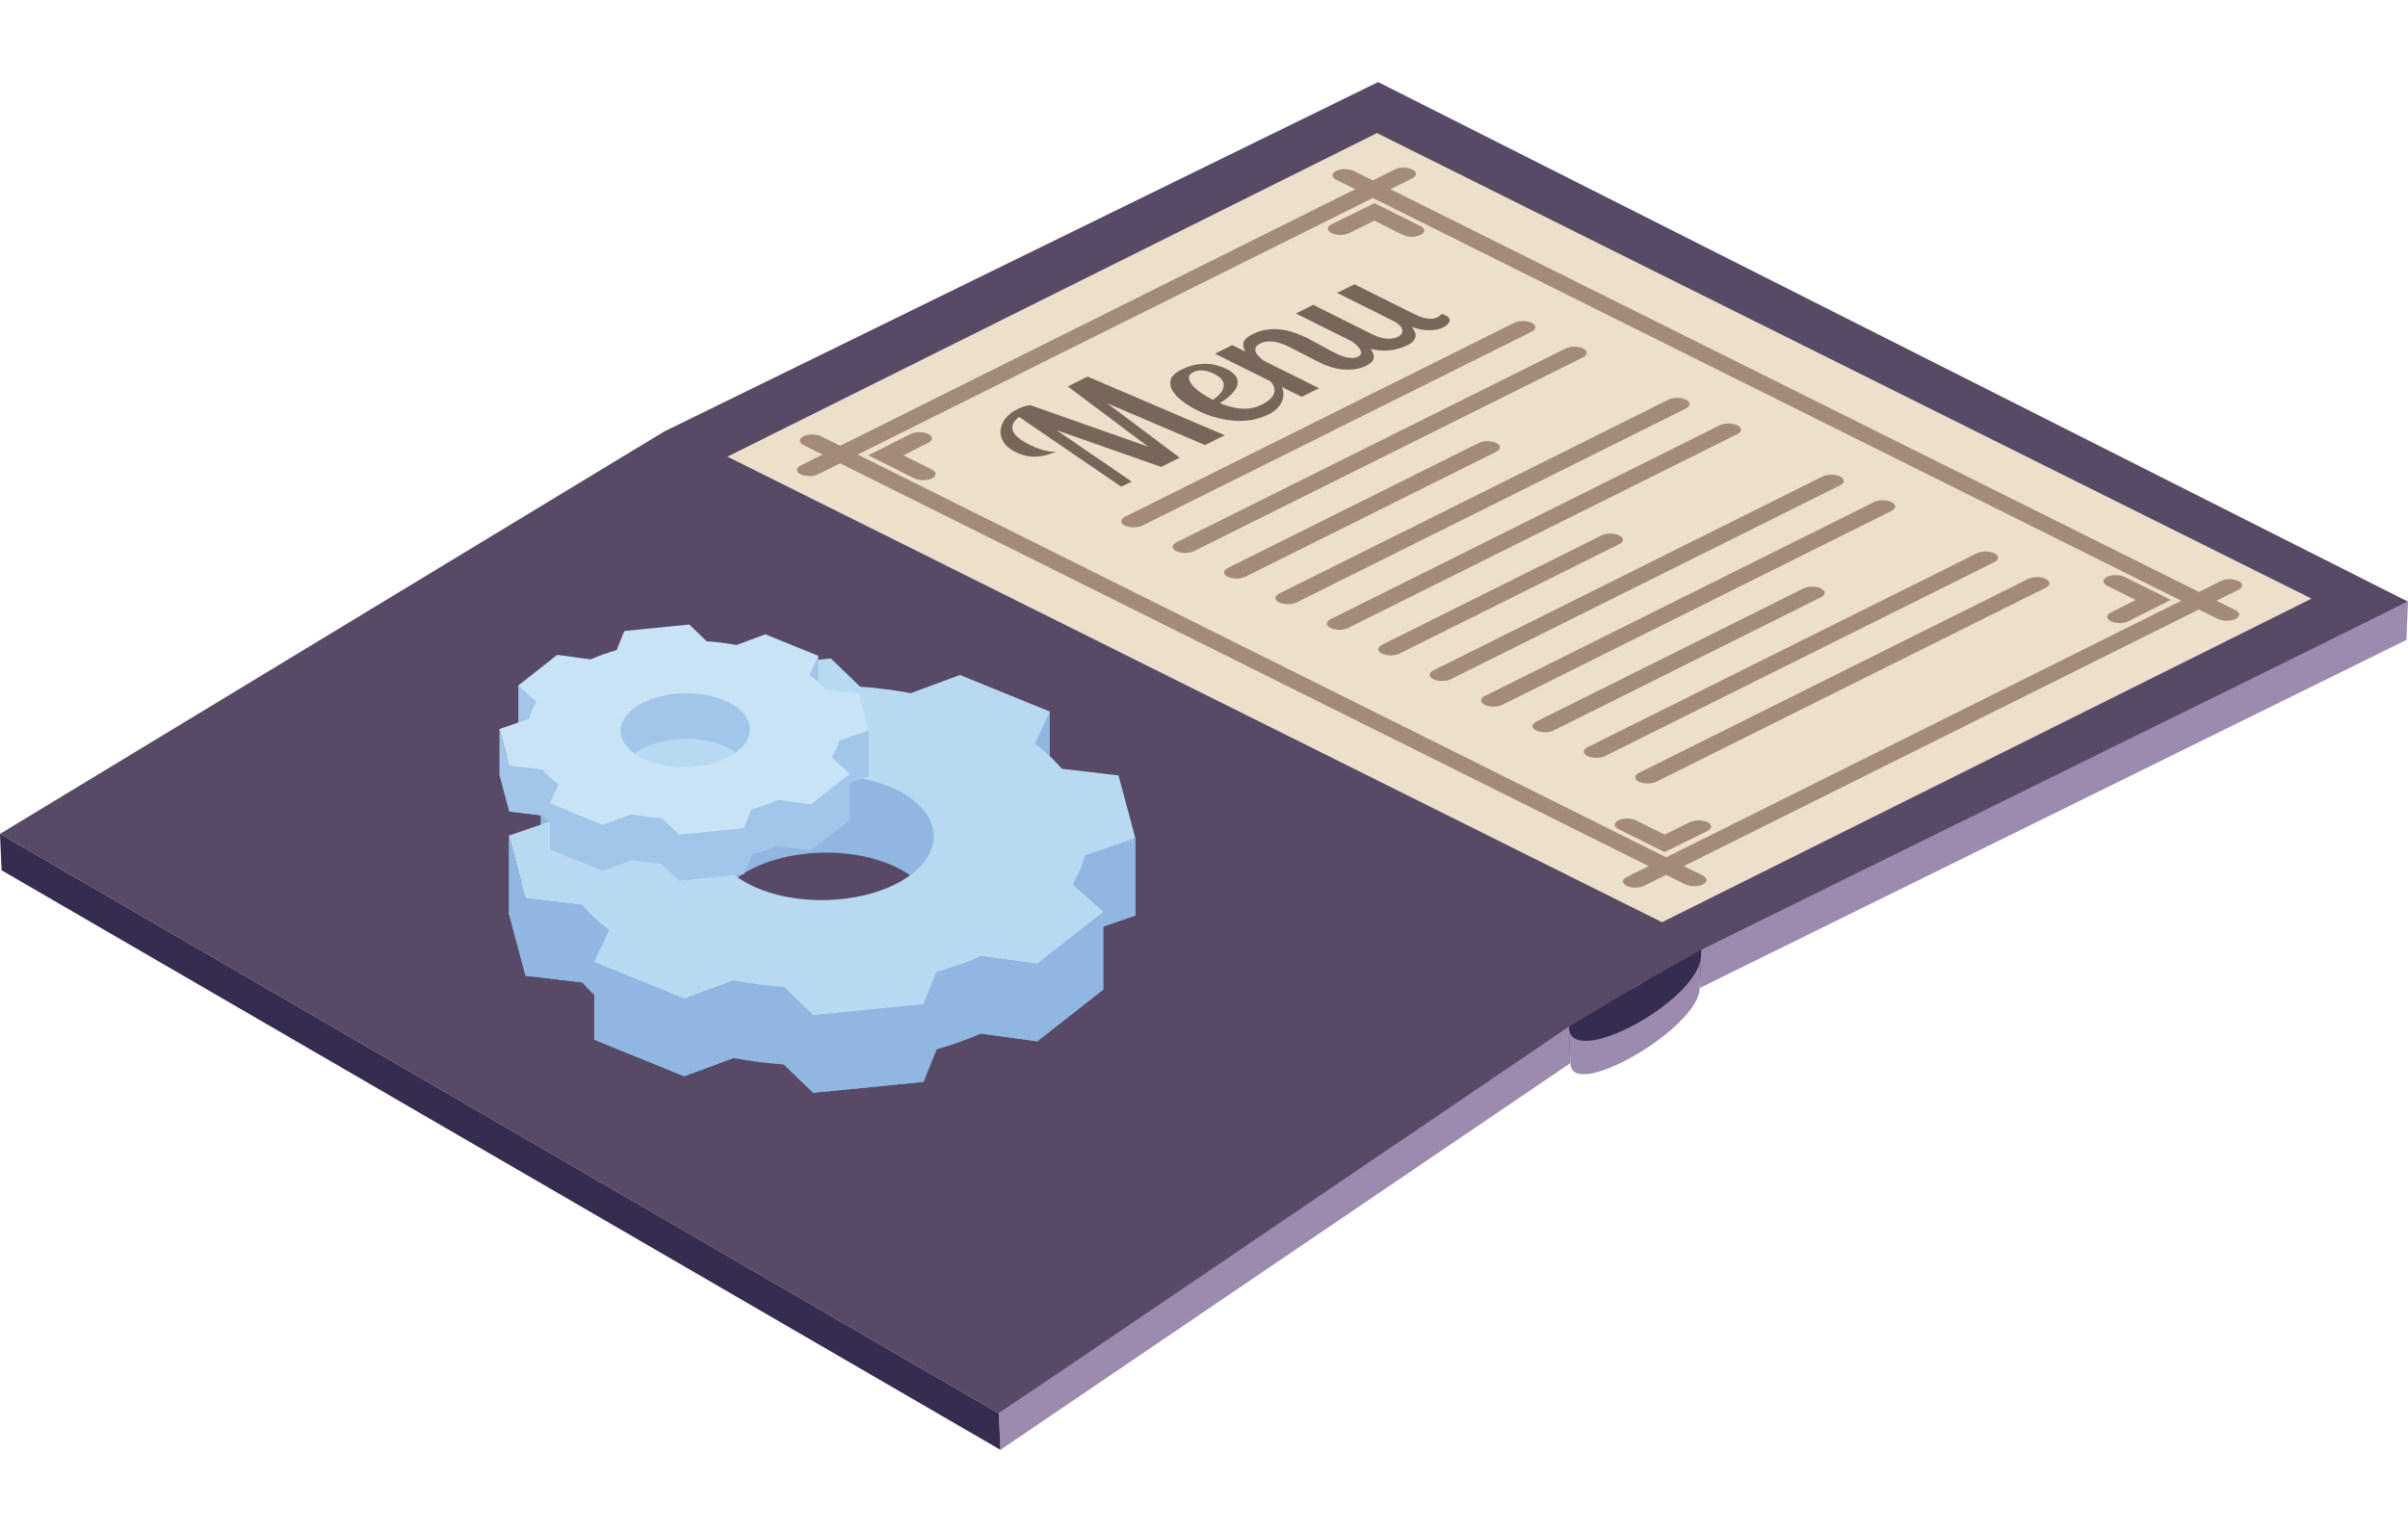 <svg width="88" height="56" viewBox="0 0 88 56" fill="none" xmlns="http://www.w3.org/2000/svg">
<g clip-path="url(#clip0_2790_8946)">
<path d="M36.502 51.669L0 30.483L24.264 15.779L50.364 3L88 21.994L59.843 36.032L36.502 51.669Z" fill="#584967"/>
<path d="M57.09 38.653L59.691 37.749L62.291 35.73L62.174 34.718L59.843 36.032L57.334 37.53L57.09 38.653Z" fill="#362C4F"/>
<path d="M62.116 36.117L87.942 23.393L88 21.994L62.174 34.718L62.116 36.117Z" fill="#9C8BAF"/>
<path d="M57.392 38.861L36.561 53L36.502 51.669L57.334 37.53L57.392 38.861Z" fill="#9C8BAF"/>
<path d="M57.392 38.861C57.392 40.309 62.116 37.566 62.116 36.117L62.166 34.909C62.166 36.551 57.334 39.172 57.334 37.53L57.392 38.861H57.392Z" fill="#9C8BAF"/>
<path d="M36.561 53L36.502 51.669L0 30.483L0.058 31.814L36.561 53Z" fill="#362C4F"/>
<path d="M84.475 21.883L60.738 33.712L26.584 16.693L50.322 4.864L84.475 21.883Z" fill="#ECE0CB"/>
<path d="M62.231 32.328C62.054 32.416 61.766 32.416 61.588 32.328L29.363 16.27C29.186 16.181 29.186 16.038 29.363 15.949C29.541 15.861 29.829 15.861 30.007 15.949L62.232 32.007C62.409 32.096 62.409 32.239 62.232 32.328H62.231Z" fill="#A48A7B"/>
<path d="M81.697 22.627C81.52 22.715 81.232 22.715 81.054 22.627L48.829 6.569C48.652 6.481 48.652 6.337 48.829 6.248C49.007 6.16 49.294 6.16 49.472 6.248L81.698 22.306C81.875 22.395 81.875 22.538 81.698 22.627H81.697Z" fill="#A48A7B"/>
<path d="M51.615 6.516L29.899 17.337C29.721 17.425 29.433 17.425 29.256 17.337C29.078 17.248 29.078 17.105 29.256 17.017L50.972 6.195C51.149 6.107 51.437 6.107 51.615 6.195C51.792 6.284 51.792 6.427 51.615 6.516Z" fill="#A48A7B"/>
<path d="M81.804 21.559L60.088 32.381C59.911 32.469 59.623 32.469 59.445 32.381C59.268 32.292 59.268 32.149 59.445 32.06L81.161 21.239C81.339 21.151 81.626 21.151 81.804 21.239C81.982 21.328 81.982 21.471 81.804 21.559Z" fill="#A48A7B"/>
<path d="M34.058 17.486C33.88 17.575 33.593 17.575 33.415 17.486L31.729 16.646L33.278 15.866C33.278 15.866 33.279 15.865 33.28 15.864C33.457 15.777 33.743 15.776 33.921 15.864C34.1 15.951 34.102 16.095 33.925 16.184L33.012 16.645L34.058 17.166C34.236 17.255 34.236 17.398 34.058 17.486H34.058Z" fill="#A48A7B"/>
<path d="M77.78 22.711C77.603 22.799 77.317 22.799 77.139 22.712C76.961 22.624 76.959 22.48 77.135 22.392L78.049 21.931L77.002 21.41C76.825 21.321 76.825 21.177 77.002 21.089C77.179 21 77.467 21 77.645 21.089L79.331 21.929L77.782 22.71C77.782 22.71 77.781 22.71 77.78 22.711H77.78Z" fill="#A48A7B"/>
<path d="M51.916 8.588C51.738 8.676 51.45 8.676 51.273 8.588L50.226 8.066L49.301 8.522C49.123 8.61 48.835 8.609 48.658 8.52C48.483 8.431 48.483 8.288 48.66 8.2C48.66 8.2 48.661 8.2 48.662 8.199L50.229 7.427L51.915 8.267C52.093 8.356 52.093 8.499 51.915 8.588H51.916Z" fill="#A48A7B"/>
<path d="M62.4 30.375C62.4 30.375 62.399 30.376 62.398 30.377L60.831 31.148L59.145 30.308C58.968 30.22 58.968 30.076 59.145 29.988C59.322 29.899 59.61 29.899 59.788 29.988L60.835 30.509L61.759 30.055C61.937 29.966 62.225 29.968 62.402 30.056C62.578 30.145 62.577 30.288 62.4 30.376V30.375Z" fill="#A48A7B"/>
<path d="M55.977 12.124L41.752 19.212C41.575 19.301 41.287 19.301 41.109 19.212C40.931 19.124 40.931 18.98 41.109 18.892L55.334 11.803C55.512 11.715 55.799 11.715 55.977 11.803C56.155 11.892 56.155 12.036 55.977 12.124Z" fill="#A48A7B"/>
<path d="M57.856 13.06L43.63 20.148C43.453 20.237 43.165 20.237 42.987 20.148C42.81 20.06 42.81 19.916 42.987 19.828L57.213 12.739C57.39 12.651 57.678 12.651 57.856 12.739C58.033 12.828 58.033 12.972 57.856 13.06Z" fill="#A48A7B"/>
<path d="M54.681 16.514L45.509 21.084C45.332 21.173 45.044 21.173 44.866 21.084C44.689 20.996 44.689 20.852 44.866 20.764L54.038 16.194C54.215 16.105 54.503 16.105 54.681 16.194C54.858 16.282 54.858 16.425 54.681 16.514Z" fill="#A48A7B"/>
<path d="M61.612 14.932L47.387 22.02C47.21 22.109 46.922 22.109 46.744 22.02C46.566 21.932 46.566 21.788 46.744 21.7L60.969 14.611C61.147 14.523 61.434 14.523 61.612 14.611C61.79 14.7 61.79 14.844 61.612 14.932Z" fill="#A48A7B"/>
<path d="M63.491 15.868L49.266 22.956C49.088 23.045 48.8 23.045 48.623 22.956C48.445 22.868 48.445 22.724 48.623 22.636L62.848 15.547C63.025 15.459 63.313 15.459 63.491 15.547C63.668 15.636 63.668 15.779 63.491 15.867V15.868Z" fill="#A48A7B"/>
<path d="M59.176 19.89L51.144 23.892C50.967 23.981 50.679 23.981 50.501 23.892C50.324 23.804 50.324 23.66 50.501 23.572L58.533 19.57C58.711 19.481 58.998 19.481 59.176 19.57C59.354 19.658 59.354 19.802 59.176 19.89Z" fill="#A48A7B"/>
<path d="M67.248 17.74L53.022 24.828C52.845 24.917 52.557 24.917 52.379 24.828C52.202 24.74 52.202 24.596 52.379 24.508L66.604 17.419C66.782 17.331 67.07 17.331 67.248 17.419C67.425 17.508 67.425 17.651 67.248 17.74Z" fill="#A48A7B"/>
<path d="M69.126 18.676L54.901 25.765C54.724 25.853 54.436 25.853 54.258 25.765C54.08 25.676 54.08 25.532 54.258 25.444L68.483 18.355C68.66 18.267 68.948 18.267 69.126 18.355C69.304 18.444 69.304 18.587 69.126 18.676Z" fill="#A48A7B"/>
<path d="M66.548 21.833L56.779 26.701C56.602 26.79 56.314 26.79 56.136 26.701C55.958 26.613 55.959 26.469 56.136 26.381L65.905 21.512C66.082 21.424 66.37 21.424 66.548 21.512C66.725 21.601 66.725 21.744 66.548 21.833Z" fill="#A48A7B"/>
<path d="M72.883 20.548L58.657 27.637C58.48 27.725 58.192 27.725 58.014 27.637C57.837 27.548 57.837 27.404 58.014 27.316L72.24 20.227C72.417 20.139 72.705 20.139 72.883 20.227C73.06 20.316 73.06 20.459 72.883 20.548Z" fill="#A48A7B"/>
<path d="M74.761 21.484L60.536 28.573C60.358 28.661 60.071 28.661 59.893 28.573C59.715 28.484 59.715 28.34 59.893 28.252L74.118 21.163C74.296 21.075 74.583 21.075 74.761 21.163C74.939 21.252 74.939 21.395 74.761 21.484Z" fill="#A48A7B"/>
<path d="M42.433 17.068L38.616 15.727L41.357 17.604L40.978 17.794L37.242 15.239C37.036 15.4 36.959 15.566 37.012 15.736C37.065 15.905 37.268 16.078 37.623 16.255C37.766 16.326 37.893 16.38 38.002 16.416C38.112 16.451 38.207 16.477 38.287 16.491C38.367 16.506 38.433 16.512 38.483 16.51C38.534 16.508 38.57 16.506 38.591 16.504C38.363 16.617 38.122 16.68 37.867 16.692C37.611 16.703 37.359 16.647 37.11 16.523C36.904 16.42 36.757 16.297 36.67 16.152C36.584 16.009 36.549 15.863 36.566 15.716C36.583 15.568 36.644 15.428 36.75 15.293C36.855 15.158 36.997 15.046 37.174 14.959C37.242 14.925 37.314 14.895 37.393 14.868C37.471 14.842 37.556 14.823 37.649 14.81L41.96 16.328L39.023 14.126L39.744 13.766L44.758 15.911L44.037 16.27L40.466 14.743L43.112 16.731L42.435 17.069L42.433 17.068Z" fill="#79665B"/>
<path d="M44.845 13.5C45.14 13.647 45.266 13.831 45.222 14.05C45.178 14.271 44.963 14.499 44.579 14.736C44.765 14.812 44.933 14.866 45.083 14.896C45.233 14.927 45.37 14.941 45.494 14.94C45.618 14.939 45.734 14.924 45.839 14.895C45.945 14.865 46.042 14.829 46.13 14.784C46.332 14.683 46.47 14.562 46.542 14.421C46.613 14.28 46.579 14.12 46.44 13.941L46.643 13.841C46.744 13.945 46.817 14.057 46.862 14.177C46.906 14.296 46.916 14.414 46.894 14.533C46.87 14.652 46.815 14.765 46.726 14.872C46.638 14.979 46.513 15.073 46.352 15.153C46.205 15.226 46.037 15.285 45.849 15.328C45.661 15.371 45.456 15.39 45.235 15.385C45.013 15.38 44.777 15.347 44.525 15.287C44.275 15.227 44.014 15.13 43.744 14.995C43.566 14.906 43.394 14.801 43.228 14.678C43.061 14.555 42.937 14.425 42.854 14.29C42.772 14.155 42.749 14.019 42.785 13.883C42.82 13.748 42.952 13.623 43.18 13.509C43.285 13.457 43.4 13.411 43.522 13.373C43.644 13.335 43.776 13.312 43.918 13.303C44.059 13.293 44.207 13.303 44.361 13.331C44.515 13.36 44.676 13.415 44.846 13.5H44.845ZM44.326 14.617C44.579 14.444 44.711 14.273 44.721 14.104C44.732 13.935 44.616 13.79 44.376 13.671C44.216 13.591 44.073 13.547 43.949 13.54C43.824 13.532 43.711 13.553 43.611 13.604C43.501 13.659 43.447 13.727 43.449 13.81C43.451 13.893 43.491 13.982 43.569 14.075C43.647 14.169 43.754 14.263 43.889 14.358C44.024 14.453 44.17 14.539 44.326 14.617Z" fill="#79665B"/>
<path d="M45.035 12.617L45.516 12.856C45.465 12.768 45.438 12.69 45.434 12.623C45.429 12.556 45.444 12.496 45.478 12.446C45.512 12.396 45.554 12.352 45.605 12.316C45.655 12.281 45.708 12.249 45.763 12.222C45.953 12.127 46.142 12.069 46.33 12.047C46.517 12.025 46.697 12.027 46.868 12.053C47.039 12.08 47.2 12.121 47.352 12.178C47.504 12.235 47.641 12.293 47.763 12.354C47.839 12.393 47.921 12.435 48.007 12.482C48.093 12.53 48.182 12.579 48.273 12.627C48.364 12.677 48.454 12.726 48.545 12.775C48.636 12.825 48.721 12.87 48.801 12.909C48.835 12.927 48.885 12.949 48.95 12.977C49.016 13.005 49.086 13.03 49.162 13.051C49.238 13.072 49.317 13.084 49.4 13.087C49.482 13.09 49.559 13.074 49.631 13.038C49.728 12.989 49.761 12.918 49.729 12.825C49.697 12.732 49.587 12.612 49.396 12.467L49.63 12.35C49.85 12.505 50.001 12.64 50.083 12.752C50.166 12.864 50.207 12.961 50.207 13.04C50.207 13.12 50.179 13.186 50.121 13.238C50.064 13.289 50.002 13.332 49.935 13.366C49.799 13.433 49.659 13.476 49.514 13.496C49.368 13.517 49.221 13.519 49.074 13.505C48.926 13.49 48.779 13.46 48.633 13.415C48.488 13.37 48.352 13.315 48.225 13.252C48.188 13.233 48.118 13.197 48.017 13.145C47.915 13.092 47.807 13.036 47.691 12.976C47.575 12.916 47.465 12.86 47.362 12.806C47.258 12.752 47.185 12.714 47.143 12.694C47.008 12.627 46.886 12.575 46.776 12.542C46.666 12.508 46.567 12.489 46.479 12.482C46.39 12.476 46.311 12.479 46.242 12.493C46.172 12.507 46.109 12.527 46.055 12.555C45.924 12.62 45.864 12.702 45.874 12.802C45.885 12.902 45.985 13.028 46.175 13.182L48.201 14.191L47.568 14.507L44.402 12.93L45.035 12.614L45.035 12.617Z" fill="#79665B"/>
<path d="M49.498 10.393L51.651 11.465C51.701 11.49 51.761 11.518 51.831 11.549C51.901 11.579 51.974 11.604 52.053 11.624C52.131 11.644 52.21 11.654 52.29 11.654C52.37 11.654 52.448 11.635 52.524 11.598C52.558 11.581 52.59 11.56 52.622 11.536C52.654 11.512 52.678 11.492 52.695 11.475C52.72 11.483 52.742 11.491 52.761 11.498C52.78 11.505 52.8 11.514 52.821 11.525C52.948 11.588 52.998 11.662 52.973 11.746C52.948 11.83 52.873 11.903 52.751 11.963C52.621 12.029 52.457 12.065 52.261 12.072C52.065 12.08 51.84 12.04 51.586 11.951C51.713 12.094 51.758 12.222 51.722 12.335C51.686 12.447 51.596 12.539 51.453 12.611C51.331 12.671 51.198 12.721 51.055 12.758C50.911 12.796 50.76 12.816 50.602 12.817C50.444 12.818 50.279 12.799 50.108 12.76C49.937 12.722 49.761 12.656 49.58 12.566L47.358 11.459L47.991 11.143L50.143 12.216C50.35 12.319 50.532 12.374 50.691 12.381C50.849 12.389 50.983 12.364 51.093 12.31C51.152 12.28 51.195 12.243 51.223 12.198C51.25 12.153 51.257 12.104 51.245 12.052C51.233 11.999 51.199 11.944 51.144 11.887C51.088 11.831 51.006 11.775 50.897 11.72L48.864 10.707L49.498 10.392L49.498 10.393Z" fill="#79665B"/>
<path fill-rule="evenodd" clip-rule="evenodd" d="M38.366 26.011V28.342L37.33 27.328L38.366 26.011Z" fill="#8FB7E1"/>
<path fill-rule="evenodd" clip-rule="evenodd" d="M33.342 34.768C32.028 35.8 29.517 36.048 27.732 35.322C25.948 34.596 25.567 33.17 26.881 32.139C28.195 31.107 30.706 30.858 32.49 31.585C34.275 32.311 34.656 33.736 33.342 34.768ZM35.798 28.904C31.48 27.146 25.403 27.747 22.224 30.243C19.045 32.74 19.967 36.188 24.284 37.946C28.602 39.703 34.679 39.102 37.858 36.606C41.038 34.109 40.115 30.66 35.798 28.904Z" fill="#8FB7E1"/>
<path fill-rule="evenodd" clip-rule="evenodd" d="M22.176 28.782L21.521 29.296L20.412 30.167L19.757 30.681L21.162 31.939L22.352 31.005L23.541 30.07L24.731 29.136L22.176 28.782Z" fill="#BE6CA6"/>
<path fill-rule="evenodd" clip-rule="evenodd" d="M40.325 36.167L39.67 36.682L38.561 37.553L37.906 38.067L35.351 37.714L36.541 36.779L37.731 35.844L38.92 34.91L40.325 36.167Z" fill="#8FB7E1"/>
<path fill-rule="evenodd" clip-rule="evenodd" d="M38.366 28.845L37.477 28.483L35.97 27.869L35.081 27.508L32.842 28.335L34.457 28.992L36.073 29.65L37.689 30.308L38.366 28.845Z" fill="#BE6CA6"/>
<path fill-rule="evenodd" clip-rule="evenodd" d="M25.001 39.342L24.111 38.979L22.605 38.367L21.716 38.005L22.393 36.541L24.009 37.199L25.625 37.856L27.24 38.514L25.001 39.342Z" fill="#8FB7E1"/>
<path fill-rule="evenodd" clip-rule="evenodd" d="M30.366 26.903L29.275 27.011L27.425 27.194L26.333 27.301L25.743 28.775L27.727 28.579L29.711 28.384L31.695 28.188L30.366 26.903Z" fill="#BE6CA6"/>
<path fill-rule="evenodd" clip-rule="evenodd" d="M33.749 39.547L32.657 39.656L30.808 39.839L29.716 39.946L28.387 38.661L30.371 38.465L32.355 38.27L34.339 38.074L33.749 39.547Z" fill="#8FB7E1"/>
<path fill-rule="evenodd" clip-rule="evenodd" d="M41.489 33.469V30.635L38.3 30.876L38.601 32.002L38.902 33.127L39.203 34.253L41.489 33.469Z" fill="#8FB7E1"/>
<path fill-rule="evenodd" clip-rule="evenodd" d="M19.206 35.669L19.04 35.049L18.759 33.999L18.593 33.38L19.04 32.215L20.879 32.596L21.18 33.721L21.482 34.847L21.782 35.972L19.206 35.669Z" fill="#8FB7E1"/>
<path fill-rule="evenodd" clip-rule="evenodd" d="M19.757 27.848V30.547L20.845 30.32L21.384 28.579L19.757 27.848Z" fill="#8FB7E1"/>
<path fill-rule="evenodd" clip-rule="evenodd" d="M39.65 31.267V34.1L41.488 33.469V30.635L39.65 31.267Z" fill="#8FB7E1"/>
<path fill-rule="evenodd" clip-rule="evenodd" d="M33.342 31.934C32.028 32.966 29.517 33.214 27.732 32.487C25.948 31.762 25.567 30.337 26.881 29.304C28.195 28.272 30.706 28.024 32.49 28.75C34.275 29.477 34.656 30.902 33.342 31.934ZM35.798 26.07C31.48 24.312 25.403 24.913 22.224 27.41C19.045 29.907 19.967 33.355 24.284 35.112C28.602 36.87 34.679 36.27 37.858 33.773C41.038 31.276 40.115 27.827 35.798 26.07V26.07Z" fill="#B8D9F2"/>
<path fill-rule="evenodd" clip-rule="evenodd" d="M22.176 25.948L21.521 26.462L20.412 27.334L19.757 27.848L21.162 29.105L22.352 28.171L23.541 27.236L24.731 26.302L22.176 25.948Z" fill="#DEA4C8"/>
<path fill-rule="evenodd" clip-rule="evenodd" d="M40.325 33.334L39.67 33.848L38.561 34.719L37.906 35.233L35.351 34.88L36.541 33.945L37.731 33.011L38.92 32.077L40.325 33.334Z" fill="#B8D9F2"/>
<path fill-rule="evenodd" clip-rule="evenodd" d="M38.366 26.011L37.477 25.649L35.97 25.036L35.081 24.674L32.842 25.502L34.457 26.159L36.073 26.817L37.689 27.474L38.366 26.011Z" fill="#B8D9F2"/>
<path fill-rule="evenodd" clip-rule="evenodd" d="M25.001 36.508L24.111 36.146L22.605 35.532L21.716 35.17L22.393 33.708L24.009 34.365L25.625 35.023L27.24 35.68L25.001 36.508Z" fill="#B8D9F2"/>
<path fill-rule="evenodd" clip-rule="evenodd" d="M30.366 24.07L29.275 24.177L27.425 24.36L26.333 24.468L25.743 25.942L27.727 25.746L29.711 25.55L31.695 25.355L30.366 24.07Z" fill="#B8D9F2"/>
<path fill-rule="evenodd" clip-rule="evenodd" d="M33.749 36.714L32.657 36.822L30.808 37.005L29.716 37.112L28.387 35.828L30.371 35.632L32.355 35.435L34.339 35.24L33.749 36.714Z" fill="#B8D9F2"/>
<path fill-rule="evenodd" clip-rule="evenodd" d="M41.489 30.635L41.324 30.015L41.042 28.966L40.877 28.347L38.3 28.043L38.601 29.168L38.902 30.294L39.203 31.42L41.489 30.635Z" fill="#B8D9F2"/>
<path fill-rule="evenodd" clip-rule="evenodd" d="M19.206 32.835L19.04 32.215L18.759 31.166L18.593 30.547L20.879 29.762L21.18 30.888L21.482 32.014L21.782 33.139L19.206 32.835Z" fill="#B8D9F2"/>
<path fill-rule="evenodd" clip-rule="evenodd" d="M29.716 37.112V39.946L33.749 39.547V36.714L29.716 37.112Z" fill="#8FB7E1"/>
<path fill-rule="evenodd" clip-rule="evenodd" d="M37.906 35.233V38.067L40.325 36.167V33.334L37.906 35.233Z" fill="#8FB7E1"/>
<path fill-rule="evenodd" clip-rule="evenodd" d="M25.001 36.508V39.342L21.716 38.005V35.17L25.001 36.508Z" fill="#8FB7E1"/>
<path fill-rule="evenodd" clip-rule="evenodd" d="M19.206 32.835V35.669L18.593 33.38V30.547L19.206 32.835Z" fill="#8FB7E1"/>
<path fill-rule="evenodd" clip-rule="evenodd" d="M26.802 38.676V35.842L25.001 36.508V39.342L26.802 38.676Z" fill="#8FB7E1"/>
<path fill-rule="evenodd" clip-rule="evenodd" d="M21.278 33.08V35.913L19.205 35.669V32.835L21.278 33.08Z" fill="#8FB7E1"/>
<path fill-rule="evenodd" clip-rule="evenodd" d="M28.648 36.078V38.913L29.716 39.946V37.112L28.648 36.078Z" fill="#8FB7E1"/>
<path fill-rule="evenodd" clip-rule="evenodd" d="M33.749 36.714L34.224 35.528V38.362L33.749 39.547V36.714Z" fill="#8FB7E1"/>
<path fill-rule="evenodd" clip-rule="evenodd" d="M35.851 34.95V37.783L37.906 38.067V35.233L35.851 34.95Z" fill="#8FB7E1"/>
<path fill-rule="evenodd" clip-rule="evenodd" d="M29.907 23.975V25.349L29.297 24.752L29.907 23.975Z" fill="#A1C6E9"/>
<path fill-rule="evenodd" clip-rule="evenodd" d="M26.946 29.136C26.172 29.744 24.692 29.89 23.64 29.462C22.589 29.034 22.364 28.194 23.139 27.586C23.913 26.978 25.393 26.831 26.444 27.26C27.496 27.688 27.721 28.527 26.946 29.136ZM28.393 25.68C25.849 24.644 22.268 24.997 20.394 26.47C18.521 27.941 19.064 29.974 21.609 31.009C24.153 32.044 27.735 31.691 29.608 30.219C31.482 28.747 30.938 26.715 28.394 25.68H28.393Z" fill="#A1C6E9"/>
<path fill-rule="evenodd" clip-rule="evenodd" d="M20.366 25.608L19.98 25.911L19.326 26.424L18.94 26.727L19.768 27.468L20.47 26.918L21.171 26.367L21.872 25.817L20.366 25.608Z" fill="#E03554"/>
<path fill-rule="evenodd" clip-rule="evenodd" d="M31.061 29.96L30.676 30.264L30.022 30.777L29.636 31.081L28.13 30.872L28.831 30.322L29.532 29.77L30.234 29.22L31.061 29.96Z" fill="#A1C6E9"/>
<path fill-rule="evenodd" clip-rule="evenodd" d="M29.907 25.645L29.384 25.432L28.495 25.07L27.972 24.858L26.652 25.345L27.604 25.733L28.556 26.119L29.508 26.508L29.907 25.645Z" fill="#E03554"/>
<path fill-rule="evenodd" clip-rule="evenodd" d="M22.031 31.831L21.506 31.617L20.619 31.256L20.095 31.043L20.494 30.181L21.446 30.568L22.398 30.956L23.351 31.343L22.031 31.831Z" fill="#A1C6E9"/>
<path fill-rule="evenodd" clip-rule="evenodd" d="M25.192 24.5L24.549 24.564L23.459 24.672L22.816 24.735L22.468 25.604L23.637 25.489L24.806 25.373L25.975 25.258L25.192 24.5Z" fill="#A1C6E9"/>
<path fill-rule="evenodd" clip-rule="evenodd" d="M27.186 31.953L26.543 32.017L25.453 32.124L24.81 32.188L24.027 31.43L25.196 31.315L26.365 31.2L27.534 31.084L27.186 31.953Z" fill="#A1C6E9"/>
<path fill-rule="evenodd" clip-rule="evenodd" d="M31.747 28.37V26.701L29.868 26.842L30.046 27.506L30.223 28.169L30.401 28.832L31.747 28.37Z" fill="#A1C6E9"/>
<path fill-rule="evenodd" clip-rule="evenodd" d="M18.615 29.666L18.517 29.302L18.352 28.683L18.254 28.318L18.517 27.632L19.601 27.855L19.778 28.519L19.956 29.183L20.134 29.846L18.615 29.666Z" fill="#A1C6E9"/>
<path fill-rule="evenodd" clip-rule="evenodd" d="M18.94 25.058V26.648L19.581 26.515L19.899 25.489L18.94 25.058Z" fill="#A1C6E9"/>
<path fill-rule="evenodd" clip-rule="evenodd" d="M30.664 27.072V28.742L31.747 28.37V26.701L30.664 27.072Z" fill="#A1C6E9"/>
<path fill-rule="evenodd" clip-rule="evenodd" d="M26.946 27.466C26.172 28.074 24.692 28.221 23.64 27.793C22.589 27.364 22.364 26.524 23.139 25.916C23.913 25.308 25.393 25.163 26.444 25.59C27.496 26.018 27.721 26.858 26.946 27.466V27.466ZM28.393 24.01C25.849 22.974 22.268 23.328 20.394 24.799C18.521 26.271 19.064 28.303 21.609 29.338C24.153 30.374 27.735 30.02 29.608 28.549C31.482 27.078 30.938 25.046 28.394 24.01H28.393Z" fill="#C9E3F6"/>
<path fill-rule="evenodd" clip-rule="evenodd" d="M20.366 23.938L19.98 24.241L19.326 24.755L18.94 25.058L19.768 25.799L20.47 25.248L21.171 24.698L21.872 24.146L20.366 23.938Z" fill="#C9E3F6"/>
<path fill-rule="evenodd" clip-rule="evenodd" d="M31.061 28.291L30.676 28.594L30.022 29.108L29.636 29.41L28.13 29.201L28.831 28.651L29.532 28.1L30.234 27.549L31.061 28.291Z" fill="#C9E3F6"/>
<path fill-rule="evenodd" clip-rule="evenodd" d="M29.907 23.975L29.384 23.762L28.495 23.401L27.972 23.188L26.652 23.675L27.604 24.062L28.556 24.45L29.508 24.837L29.907 23.975Z" fill="#C9E3F6"/>
<path fill-rule="evenodd" clip-rule="evenodd" d="M22.031 30.161L21.506 29.948L20.619 29.587L20.095 29.373L20.494 28.511L21.446 28.898L22.398 29.286L23.351 29.674L22.031 30.161Z" fill="#C9E3F6"/>
<path fill-rule="evenodd" clip-rule="evenodd" d="M25.192 22.831L24.549 22.894L23.459 23.002L22.816 23.066L22.468 23.934L23.637 23.819L24.806 23.703L25.975 23.588L25.192 22.831Z" fill="#C9E3F6"/>
<path fill-rule="evenodd" clip-rule="evenodd" d="M27.186 30.283L26.543 30.346L25.453 30.454L24.81 30.517L24.027 29.76L25.196 29.645L26.365 29.529L27.534 29.414L27.186 30.283Z" fill="#C9E3F6"/>
<path fill-rule="evenodd" clip-rule="evenodd" d="M31.747 26.701L31.65 26.335L31.485 25.716L31.387 25.352L29.868 25.172L30.046 25.835L30.223 26.499L30.401 27.163L31.747 26.701Z" fill="#C9E3F6"/>
<path fill-rule="evenodd" clip-rule="evenodd" d="M18.615 27.997L18.517 27.632L18.352 27.013L18.254 26.648L19.601 26.186L19.778 26.849L19.956 27.513L20.134 28.176L18.615 27.997Z" fill="#C9E3F6"/>
<path fill-rule="evenodd" clip-rule="evenodd" d="M24.81 30.517V32.188L27.186 31.953V30.283L24.81 30.517Z" fill="#A1C6E9"/>
<path fill-rule="evenodd" clip-rule="evenodd" d="M29.636 29.41V31.081L31.061 29.96V28.291L29.636 29.41Z" fill="#A1C6E9"/>
<path fill-rule="evenodd" clip-rule="evenodd" d="M22.031 30.161V31.831L20.095 31.043V29.373L22.031 30.161Z" fill="#A1C6E9"/>
<path fill-rule="evenodd" clip-rule="evenodd" d="M18.615 27.997V29.666L18.254 28.318V26.648L18.615 27.997Z" fill="#A1C6E9"/>
<path fill-rule="evenodd" clip-rule="evenodd" d="M23.092 31.439V29.769L22.031 30.161V31.831L23.092 31.439Z" fill="#A1C6E9"/>
<path fill-rule="evenodd" clip-rule="evenodd" d="M19.837 28.141V29.811L18.615 29.666V27.997L19.837 28.141Z" fill="#A1C6E9"/>
<path fill-rule="evenodd" clip-rule="evenodd" d="M24.18 29.908V31.578L24.81 32.188V30.517L24.18 29.908Z" fill="#A1C6E9"/>
<path fill-rule="evenodd" clip-rule="evenodd" d="M27.186 30.283L27.466 29.584V31.254L27.186 31.953V30.283Z" fill="#A1C6E9"/>
<path fill-rule="evenodd" clip-rule="evenodd" d="M28.425 29.242V30.913L29.636 31.081V29.41L28.425 29.242Z" fill="#A1C6E9"/>
</g>
<defs>
<clipPath id="clip0_2790_8946">
<rect width="88" height="50" fill="white" transform="translate(0 3)"/>
</clipPath>
</defs>
</svg>
